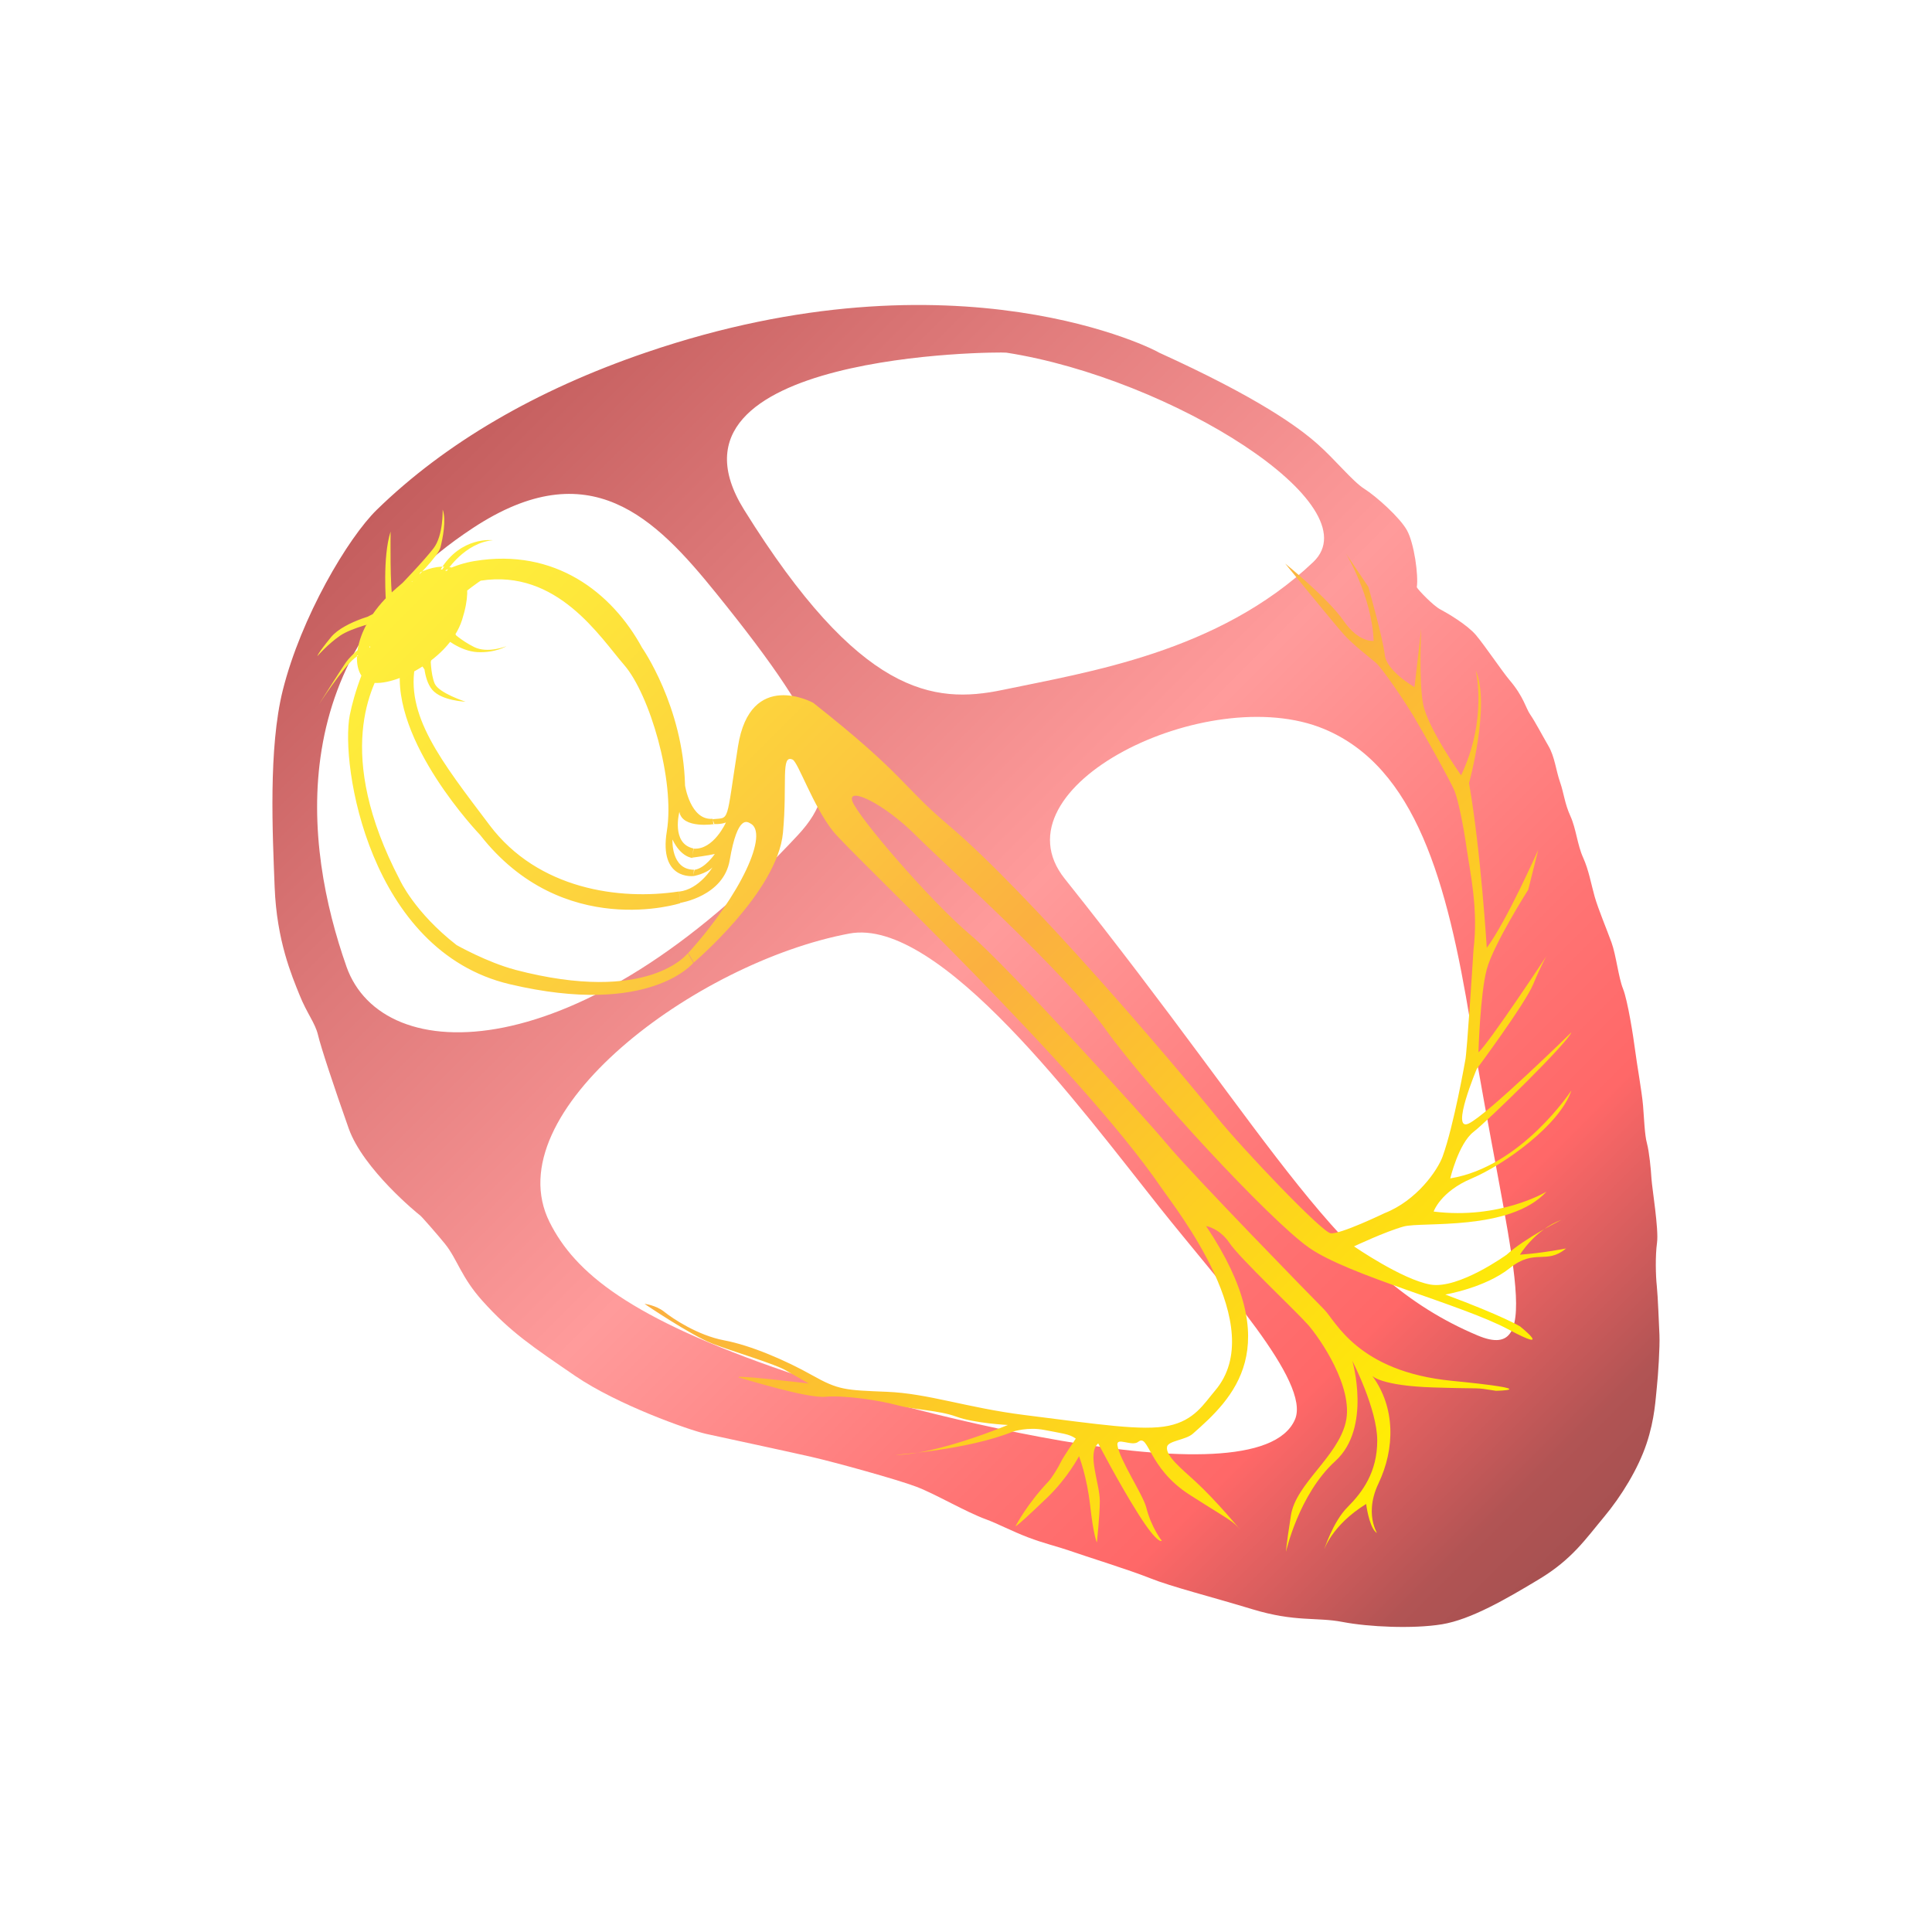 <?xml version="1.0" encoding="UTF-8"?>
<svg id="Heart" xmlns="http://www.w3.org/2000/svg" xmlns:xlink="http://www.w3.org/1999/xlink" viewBox="0 0 1024 1024">
  <defs>
    <style>
      .cls-1 {
        fill: url(#New_Gradient_Swatch_1);
        opacity: .8;
      }

      .cls-2 {
        fill: url(#linear-gradient);
      }
    </style>
    <linearGradient id="New_Gradient_Swatch_1" data-name="New Gradient Swatch 1" x1="213.79" y1="197.68" x2="903.41" y2="887.29" gradientUnits="userSpaceOnUse">
      <stop offset="0" stop-color="#ad2d2d"/>
      <stop offset=".21" stop-color="#d65858"/>
      <stop offset=".44" stop-color="#ff8282"/>
      <stop offset=".47" stop-color="#ff7b7b"/>
      <stop offset=".65" stop-color="#ff5151"/>
      <stop offset=".74" stop-color="#ff4242"/>
      <stop offset=".86" stop-color="#9e2929"/>
      <stop offset=".98" stop-color="#781f1f"/>
      <stop offset="1" stop-color="#701d1d"/>
    </linearGradient>
    <linearGradient id="linear-gradient" x1="263.75" y1="225.01" x2="790.49" y2="751.75" gradientUnits="userSpaceOnUse">
      <stop offset="0" stop-color="#fff33b"/>
      <stop offset=".13" stop-color="#fee73b"/>
      <stop offset=".35" stop-color="#fcc93e"/>
      <stop offset=".52" stop-color="#fbb040"/>
      <stop offset="1" stop-color="#fff200"/>
    </linearGradient>
  </defs>
  <path id="Muscles" class="cls-1" d="M879.55,707.75c-.28-5.82-.83-20.69-1.41-26.18-.6-5.49-.85-15.83.12-22.95.97-7.1-2.67-29.09-2.95-33.94-.28-4.86-1.18-14.22-2.41-18.75-1.22-4.53-1.47-12.94-2.06-20.04-.6-7.12-3.33-22.31-4.22-29.43-.91-7.12-3.91-26.2-6.37-32.34-2.46-6.16-3.65-17.79-6.12-24.59-2.46-6.81-7.08-17.81-8.92-24.29-1.84-6.47-3.06-13.91-6.13-20.72-3.08-6.79-3.67-15.2-6.74-22-3.1-6.79-3.38-11.96-5.53-18.12-2.15-6.16-2.73-13.26-6.14-19.09-3.4-5.85-7.1-12.96-9.58-16.53-2.49-3.56-3.37-9.38-11.12-18.47-3.56-4.17-13-18.16-17.66-23.68-4.65-5.52-15.22-11.7-18.96-13.67-3.73-1.96-11.5-10.08-12.42-11.69.96-6.47-1.43-23.27-5.14-30.08-3.69-6.81-16.44-18.19-22.66-22.1-6.21-3.91-15.51-15.59-25.14-24.03-9.62-8.46-30.69-24.11-83.84-48.24-.08-.51-106.61-56.39-271.75,0-58.36,19.93-106.45,48.07-142.61,83.29-15.35,14.95-40.23,56.98-49.93,95.82-7.64,30.65-5.39,75.88-4.29,104.34,1.11,28.43,9.11,46.9,13.12,56.92,4.01,10.05,8.33,14.91,9.86,21.38,1.52,6.48,8.59,27.83,16.26,49.52,7.69,21.69,36.88,45.42,37.82,46.07.93.66,10.24,11.37,13.33,15.25,6.48,8.13,8.46,17.55,19.81,30.16,14.88,16.56,26.71,24.37,49.08,39.69,22.38,15.3,60.37,28.74,69.4,30.73,9.04,1.98,44.57,9.61,56.08,12.25,11.53,2.64,45.18,11.87,55.45,15.8,10.27,3.92,26.13,13.38,37.03,17.32,5.43,1.96,13.71,6.29,21.95,9.43,8.27,3.17,16.48,5.14,21.64,6.95,10.28,3.6,31.76,10.19,43.27,14.78,11.53,4.59,31.45,9.53,54.18,16.43,22.75,6.9,33.99,4.06,47.71,6.72,13.71,2.65,37.4,3.75,52.7,1.24,15.3-2.5,34.07-13.4,51.59-23.96,17.52-10.57,24.76-21.53,34.18-32.77,9.42-11.27,18.23-25.75,22.66-38.98,4.44-13.22,4.82-24.21,5.47-30.01.66-5.82,1.66-21.65,1.38-27.45ZM533.38,186.91c87.14,13.56,194.56,80.74,162.65,111.01-50.35,47.76-119.08,58.22-164.6,67.75-36.79,7.71-76,2.68-137.07-95.53-51.77-83.24,135.46-83.77,139.01-83.23ZM183.61,512.24c-22.49-63.91-34.84-165.32,67.04-232.38,61.96-40.78,96.69-5.32,128.96,34.6,61.16,75.65,68.56,100.95,43.38,128.07-115.71,124.6-220.19,124.25-239.39,69.71ZM686.36,752.36c-20.28,46.94-220.62-8.58-269.17-25.17-83.44-28.52-112.44-52.58-125.88-79.4-29.09-58.1,77.36-137.66,158.8-152.98,47.98-9.02,122.83,92.7,164.59,145.23,32.47,40.85,80.21,92.51,71.66,112.32ZM783.17,707.82c-75.26-31.69-104.89-99.23-218.82-242.05-38.79-48.63,75.89-105.04,137.43-79.4,48.63,20.27,65.27,81.08,77.59,155.85,20.2,122.79,40.61,181.1,3.8,165.6Z"/>
  <path id="Conduction_Pathway" data-name="Conduction Pathway" class="cls-2" d="M367.47,510.38s44.63-37.64,47.52-69.07c2.42-26.33-1.3-41.61,5.11-38.71,2.91,1.32,10.9,24.79,21.45,37.98,10.56,13.19,129.76,124.31,174,188.98,7.75,11.33,57.39,73.47,28.51,107.44-6.03,7.1-10.93,15.79-24.63,18.68-13.69,2.9-36.95-.72-76.44-5.69-30.6-3.85-51.01-11.44-72.99-12.31-21.99-.89-25.5-.88-39.57-8.79-14.07-7.92-32.53-15.83-46.61-18.48-14.07-2.64-27.41-11.65-31.81-15.17-4.4-3.51-10.4-4.17-10.4-4.17,0,0,24.62,16.71,36.06,21.11,11.43,4.4,32.54,10.55,38.69,14.07,6.16,3.52,12.31,7.04,12.31,7.04,0,0-47.61-5.71-35.17-2.64,2.68.66,34.3,10.55,43.97,9.66,9.67-.87,28.14,1.77,37.82,4.4,9.67,2.65,21.98,2.65,31.66,6.17,9.67,3.52,27.26,4.39,27.26,4.39,0,0-37.82,15.84-59.81,15.84,0,0,38.7-2.64,62.44-12.31,0,0,7.91-2.64,16.71-.89,8.8,1.77,13.23,2.03,16.63,4.58,0,0-6.63,9.82-7.64,11.89-1.8,3.69-4.95,8.86-7.06,11.08-11.05,11.65-16.86,22.79-16.86,22.79,0,0-4.1,5.19,16.28-14.35,11.1-10.64,16.98-22.08,16.98-22.08,0,0,4.19,10.51,5.94,26.33,1.76,15.84,3.54,19.39,3.54,19.39,0,0,1.56-14.69,1.56-21.94,0-9.34-7-25.3-.85-30.57,0,0,10.68,20.66,21.23,37.37,10.56,16.71,12.44,14.22,12.44,14.22,0,0-5.56-7.07-8.2-17.61-1.68-6.73-14.25-25.36-15.29-33.12-.59-4.43,7.69.98,11.04-1.7,5.66-4.53,5.19,13.94,27.18,28.03,21.98,14.06,22.7,13.55,27.09,18.83,0,0-12.56-15.32-23.99-25.87-6.93-6.4-16.11-13.64-14.99-18.44.72-3.12,9.86-3.52,13.59-6.79,21.23-18.68,50.11-45.86,7.08-110.12,0,0,7.18,1.14,12.46,9.06,5.28,7.9,35.46,36.27,41.61,43.31,6.16,7.03,24.34,33.17,19.94,51.65-4.4,18.46-26.39,32.53-29.03,49.24-2.63,16.71-2.63,19.36-2.63,19.36,0,0,6.8-30.46,26.15-48.06,19.34-17.59,9.02-53.08,9.02-53.08,0,0,13.19,25.51,13.19,42.21s-7.78,27.33-15.7,35.25c-7.92,7.91-12.55,22.92-12.55,22.92,0,0,3.9-13.13,22.37-24.55,0,0,1.39,11.21,4.91,14.73,3.52,3.52-7.16-7.17,1.64-25.64,8.79-18.46,9.01-40.3-3.31-57,0,0,4.4,5.28,32.54,6.15,28.14.89,20.14-.24,32.96,1.76,0,0,26.78-.35-23.28-5.27-50.07-4.91-61.57-31.67-67.72-37.82-6.15-6.16-69.77-71.41-82.96-87.24-13.2-15.84-85.7-95.41-104.17-110.97-22.11-18.63-60.3-63.32-62.94-71.23-2.64-7.92,16.79,1.3,33.5,18.01,16.71,16.71,78.79,72.26,100.78,103.04,21.99,30.78,86.46,100.55,107.57,115.5,21.11,14.95,81.22,30.25,105.84,43.44,24.62,13.18,6.26-1.55,6.26-1.55,0,0-8.89-5.49-39.68-16.92,0,0,21.1-3.52,34.3-14.08,13.18-10.55,19.17-1.54,29.72-10.34,0,0-12.13,2.43-24.45,3.3,0,0,7.91-13.2,21.99-18.47,0,0-19.36,9.68-29.02,18.47,0,0-25.51,18.47-40.46,15.83-14.95-2.64-40.45-20.23-40.45-20.23,0,0,16.71-7.91,26.38-10.55,9.67-2.64,56.29,2.65,75.63-18.46,0,0-24.63,14.95-59.8,10.55,0,0,3.53-10.55,20.24-17.58,16.7-7.05,46.61-28.14,52.76-46.61,0,0-26.38,40.46-64.2,46.61,0,0,4.39-18.46,12.31-24.63,7.91-6.15,50.13-47.48,51.88-52.76,0,0-44.85,43.97-54.53,48.37-9.67,4.39,4.4-29.03,4.4-29.03,0,0,25.5-34.29,29.9-44.84,4.4-10.56,7.04-14.95,7.04-14.95,0,0-30.78,46.61-36.06,51.01,0,0,.88-30.78,4.4-43.97,3.52-13.18,21.99-42.22,21.99-42.22l5.28-21.1s-16.71,37.82-27.26,51.89c0,0-3.2-52.01-9.41-87.27,0,0,11.52-41.57,3.55-59.83,0,0,6.4,26.07-7.76,55.7,0,0-17.79-25.12-20.14-37.89-2.36-12.77-.97-40.04-.97-40.04l-3.57,31.19s-14.82-8.48-15.76-17.08c-.92-8.61-8.71-36.06-8.71-36.06l-11.86-17.67s13.86,22.94,14.66,46.29c0,0-7.78,1.19-15.96-10.69-8.18-11.87-30.9-30.27-30.9-30.27,0,0,26.48,32.55,31.26,37.78,4.78,5.23,12.91,11.55,16.56,14.57,3.64,3.02,15.52,20.7,20.32,28.72,4.81,8.01,19.39,34.06,21.54,39.26,2.03,4.9,4.79,18.64,6.54,30.95,1.77,12.31,6.22,32.12,3.58,53.23,0,0-3.52,56.28-4.4,58.91,0,0-5.97,34.23-11.97,50.81-2.65,7.31-13.69,23.4-30.93,30.12,0,0-23.6,11.39-28.48,10.58-4.88-.82-47.02-45.11-60.28-61.55-21.87-27.14-98.94-118.18-142.23-154.76-25.02-21.14-22.71-26.15-71.7-64.84,0,0-33.37-18.29-39.87,23.22-6.51,41.5-4.17,37.48-13.33,38.47l.3,2.54s3.74.36,6.64-.78c0,0-6.53,14.66-17.12,13.85l-.65,4.77s8.81-1.16,11.89-1.95c0,0-5.1,7.62-10.79,8.42l-.68,3.35s6.68-1.12,10.19-4.63c0,0-6.89,11.64-17.65,12.82l.63,5.97s22.94-3.5,26.2-22.62c4.23-24.78,9.59-20.14,10.88-19.52,10.09,4.93-4.7,37.59-33.03,68.9l2.88,5.09ZM272.94,513.98c71.38,18.72,91.78-8.94,91.78-8.94l2.95,5.09s-22.96,29.11-97.5,11.52c-74.54-17.58-89.92-116.47-84.78-142.59,4.44-22.57,24.06-74.81,66.26-81.72,42.2-6.92,72.59,16.42,88.68,45.99,0,0,21.75,31.07,22.76,72.99,0,0,2.81,18.56,14.53,17.67l1,2.79s-16.93,2.7-18.53-6.48c0,0-4.5,16.79,7.4,19.38l-.48,5.05s-6.09-.24-10.58-9.79c0,0-.95,15.95,11.38,16.04l-.36,3.34s-18.27,2.32-14.02-23.71c4.41-27-9.17-72.72-22.63-88.19-12.7-14.6-35.41-50.99-76.01-44.65,0,0-28.91,18.29-34.46,43.47-6.08,27.61,13.59,52.23,39.21,86.17,25.62,33.95,68.79,39.91,100.34,35.09l.69,6.22s-62.2,20.02-106.13-36.22c0,0-47.7-49.61-42.12-89.67,0,0-.07-14.36-7.72-2.2-7.64,12.16-27.78,48.53,7.33,115.76,0,0,7.71,17.13,30.11,34.55,0,0,16.29,9.18,30.9,13.01ZM234.63,270.13s.4,13.61-4.8,20.41c-5.2,6.8-17.17,19.14-17.17,19.14l5.97-1.53s13.61-13.2,14.81-18.01c1.2-4.8,3.2-14.4,1.2-20.01M234.63,270.13s.4,13.61-4.8,20.41c-5.2,6.8-17.17,19.14-17.17,19.14l5.97-1.53s13.61-13.2,14.81-18.01c1.2-4.8,3.2-14.4,1.2-20.01ZM207.02,281.74s-.4,31.21,1.2,36.02l-3.6,2s-2-24.41,2.4-38.02M207.02,281.74s-.4,31.21,1.2,36.02l-3.6,2s-2-24.41,2.4-38.02ZM203.02,324.56s-20.41,4.4-27.61,13.2c-7.21,8.81-7.21,10.01-7.21,10.01,0,0,5.6-6.4,12-10.81,6.4-4.4,20.81-7.6,20.81-7.6l2-4.8M203.02,324.56s-20.41,4.4-27.61,13.2c-7.21,8.81-7.21,10.01-7.21,10.01,0,0,5.6-6.4,12-10.81,6.4-4.4,20.81-7.6,20.81-7.6l2-4.8ZM194.22,340.56s-8,6.4-10.8,10.4c-2.8,4-14.41,22.41-14.41,22.41,0,0,12.8-19.61,18.81-24.41,6-4.8,8.4-6,8.4-6l-2-2.4M194.22,340.56s-8,6.4-10.8,10.4c-2.8,4-14.41,22.41-14.41,22.41,0,0,12.8-19.61,18.81-24.41,6-4.8,8.4-6,8.4-6l-2-2.4ZM224.55,347.91s-.45,11.77,4.53,17.66c4.98,5.89,17.66,6.34,17.66,6.34,0,0-14.04-4.52-16.3-9.51-2.26-4.98-2.26-14.94-2.26-14.94l-3.62.46M224.55,347.91s-.45,11.77,4.53,17.66c4.98,5.89,17.66,6.34,17.66,6.34,0,0-14.04-4.52-16.3-9.51-2.26-4.98-2.26-14.94-2.26-14.94l-3.62.46ZM234.96,337.49s8.6,7.7,18.11,8.15c9.51.46,15.4-3.17,15.4-3.17,0,0-9.96,4.08-17.21.45-7.25-3.62-11.77-8.15-11.77-8.15l-4.53,2.72M234.96,337.49s8.6,7.7,18.11,8.15c9.51.46,15.4-3.17,15.4-3.17,0,0-9.96,4.08-17.21.45-7.25-3.62-11.77-8.15-11.77-8.15l-4.53,2.72ZM236.78,302.63s9.5-14.94,24.45-16.3c0,0-16.75-2.27-27.62,15.4l3.17.9M236.78,302.63s9.5-14.94,24.45-16.3c0,0-16.75-2.27-27.62,15.4l3.17.9ZM242.61,302s9.6,3.46,2.31,26.5c-7.3,23.04-41.47,38.02-50.69,32.25-9.22-5.76-7.3-30.72,18.43-51.07,17.29-13.68,28.58-8.57,29.95-7.68M242.61,302s9.6,3.46,2.31,26.5c-7.3,23.04-41.47,38.02-50.69,32.25-9.22-5.76-7.3-30.72,18.43-51.07,17.29-13.68,28.58-8.57,29.95-7.68ZM245.39,299.41s-7.98,2.71-9.38,3.56c-1.39.85,9.84,11,9.84,11,0,0-8.06,2.25.38-2.87l-7.48-9.64M237.39,297.92s-2.07,2.5-3.61,4.78l2.55.11s.87,3.4,2.73,1.54l-1.67-6.42M225.02,300.31s-1.91,1.75-3.82,6.53l-11.41,5.18s8.86-7.51,11.14-9.85l4.09-1.85M206.59,312.46s.5,3.79,1.34,5.75l-2.23,2.73s-.61-6.75-.56-7.81l1.45-.67M191.16,329.07s7.71-5.06,12.86-5.75l-2.5,9.84s-5.95-3.55-11.78-1.54l1.43-2.55M188.03,347.12s6.35-10.61,7.57-11.46l.28,11.08s-7.06.22-8.44,1.39l.36.59M191,362.67s1.96-5.73,2.39-6.32c.42-.58,5.41,3.29,5.41,3.29,0,0-1.96,4.78-2.39,5.84-.42,1.06-5.41-2.81-5.41-2.81M213.18,363.47l-.58-8.92,6.47-2.55s-.48,8.71-.42,10.46l-5.47,1.01M226.13,356.41s-6.71-9.19-6.71-10.99l10.06.26s-1.97,7.71-1.65,9.99l-1.7.74M241.69,341.12s-6.74-1.73-8.92-3.06l6.98-5.82s2.25,6.18,4.01,7.14l-2.07,1.75"/>
</svg>
